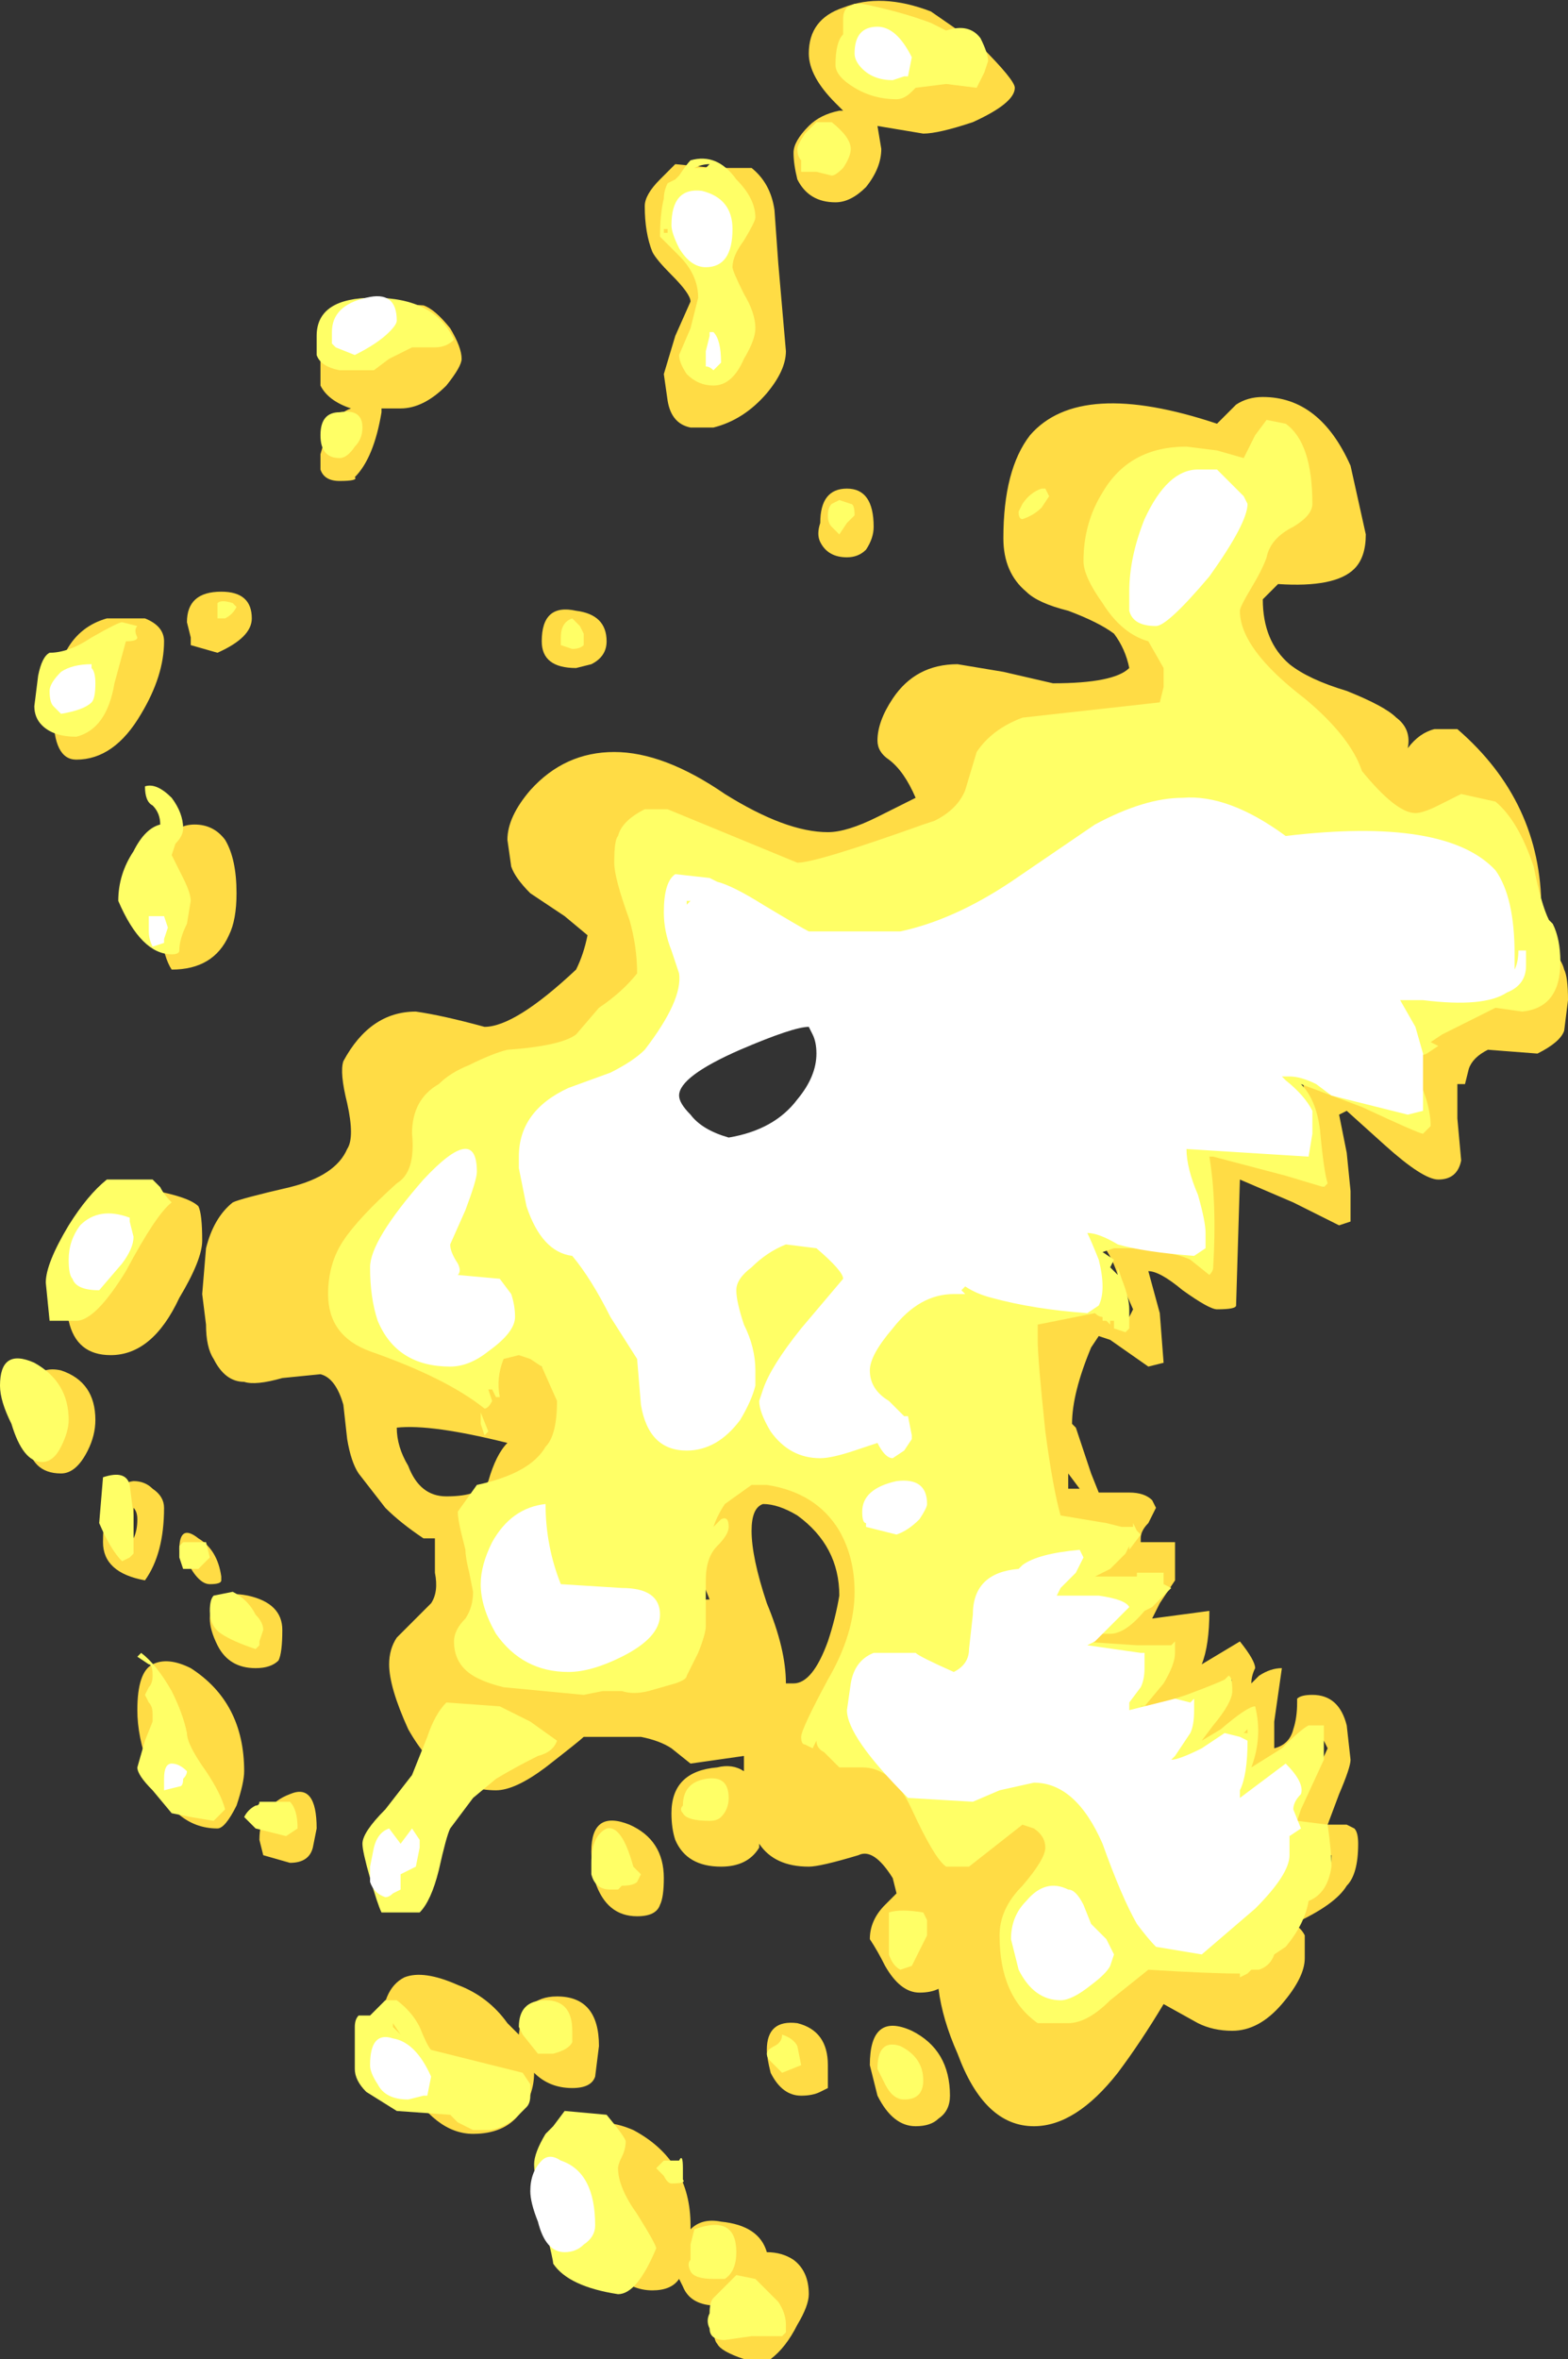 <?xml version="1.0" encoding="UTF-8" standalone="no"?>
<svg xmlns:ffdec="https://www.free-decompiler.com/flash" xmlns:xlink="http://www.w3.org/1999/xlink" ffdec:objectType="shape" height="30.9px" width="20.55px" xmlns="http://www.w3.org/2000/svg">
  <rect width="100%" height="100%" fill="#333333" stroke="none"/>
  <g transform="matrix(1.0, 0.0, 0.0, 1.0, 3.7, 40.25)">
    <path d="M9.6 -39.1 Q9.6 -38.9 9.05 -38.65 8.6 -38.5 8.4 -38.5 L7.8 -38.6 7.85 -38.3 Q7.85 -38.05 7.65 -37.8 7.45 -37.6 7.25 -37.6 6.9 -37.6 6.75 -37.9 6.7 -38.1 6.7 -38.25 6.7 -38.4 6.9 -38.6 7.05 -38.75 7.3 -38.8 L7.35 -38.8 7.25 -38.9 Q6.9 -39.25 6.9 -39.55 6.9 -40.0 7.35 -40.15 7.85 -40.35 8.5 -40.1 L9.15 -39.65 Q9.6 -39.2 9.6 -39.1 M7.6 -39.55 L8.0 -39.3 8.3 -39.2 8.3 -39.5 7.8 -39.55 7.6 -39.55 M6.45 -37.5 L6.5 -36.8 6.6 -35.65 Q6.6 -35.4 6.35 -35.1 6.05 -34.75 5.65 -34.65 L5.35 -34.65 Q5.1 -34.7 5.05 -35.0 L5.0 -35.35 5.15 -35.85 5.35 -36.3 Q5.35 -36.4 5.1 -36.65 4.9 -36.85 4.85 -36.95 4.75 -37.2 4.75 -37.55 4.75 -37.7 4.95 -37.9 L5.15 -38.1 5.65 -38.05 6.15 -38.05 Q6.4 -37.85 6.45 -37.5 M1.85 -36.25 Q2.0 -36.2 2.2 -35.95 2.35 -35.7 2.35 -35.55 2.35 -35.45 2.15 -35.2 1.85 -34.9 1.55 -34.9 L1.3 -34.9 1.3 -34.85 Q1.2 -34.25 0.95 -34.0 1.0 -33.95 0.75 -33.95 0.55 -33.95 0.5 -34.1 L0.5 -34.3 0.6 -34.65 Q0.75 -34.85 0.9 -34.9 0.6 -35.0 0.5 -35.2 0.5 -35.25 0.5 -35.55 0.5 -36.35 1.85 -36.25 M3.85 -32.25 Q4.25 -32.2 4.25 -31.85 4.25 -31.65 4.05 -31.55 L3.85 -31.5 Q3.4 -31.5 3.4 -31.85 3.4 -32.35 3.85 -32.25 M4.35 -30.4 Q5.0 -30.4 5.8 -29.85 6.6 -29.35 7.15 -29.35 7.4 -29.35 7.8 -29.55 L8.3 -29.8 Q8.15 -30.15 7.95 -30.3 7.8 -30.4 7.8 -30.55 7.8 -30.8 8.0 -31.1 8.3 -31.55 8.85 -31.55 L9.45 -31.45 10.1 -31.3 Q10.9 -31.3 11.1 -31.5 11.05 -31.75 10.9 -31.95 10.7 -32.1 10.3 -32.25 9.9 -32.35 9.75 -32.5 9.45 -32.75 9.45 -33.2 9.45 -34.1 9.8 -34.55 10.45 -35.3 12.25 -34.7 L12.5 -34.95 Q12.65 -35.05 12.85 -35.05 13.6 -35.05 14.0 -34.15 L14.2 -33.25 Q14.2 -32.95 14.05 -32.8 13.8 -32.55 13.05 -32.6 L12.85 -32.4 Q12.85 -31.85 13.2 -31.55 13.45 -31.35 13.95 -31.2 14.45 -31.0 14.6 -30.85 14.8 -30.7 14.75 -30.45 14.9 -30.65 15.1 -30.7 L15.4 -30.7 Q16.5 -29.75 16.5 -28.35 L16.5 -27.9 Q16.75 -27.75 16.8 -27.55 16.85 -27.45 16.85 -27.15 L16.8 -26.75 Q16.75 -26.6 16.45 -26.45 L15.8 -26.5 Q15.6 -26.4 15.55 -26.25 L15.5 -26.05 15.4 -26.05 15.4 -25.6 15.45 -25.05 Q15.4 -24.8 15.15 -24.8 14.95 -24.8 14.45 -25.25 L13.95 -25.7 13.85 -25.65 13.95 -25.15 14.0 -24.65 14.0 -24.25 13.85 -24.2 Q13.65 -24.3 13.25 -24.5 L12.55 -24.8 12.5 -23.15 Q12.5 -23.1 12.25 -23.1 12.15 -23.1 11.8 -23.35 11.5 -23.6 11.35 -23.6 L11.5 -23.05 11.55 -22.4 11.35 -22.35 10.85 -22.7 10.7 -22.75 10.6 -22.6 Q10.35 -22.0 10.35 -21.6 L10.4 -21.55 10.6 -20.95 10.7 -20.7 11.1 -20.7 Q11.3 -20.7 11.4 -20.6 L11.45 -20.5 11.35 -20.3 Q11.25 -20.2 11.25 -20.1 L11.25 -20.05 11.7 -20.05 11.7 -19.55 11.5 -19.25 11.4 -19.05 12.15 -19.15 Q12.15 -18.7 12.05 -18.45 L12.55 -18.75 Q12.75 -18.5 12.75 -18.4 12.7 -18.3 12.7 -18.2 L12.8 -18.3 Q12.95 -18.4 13.1 -18.4 L13.0 -17.7 13.0 -17.35 Q13.2 -17.4 13.25 -17.6 13.3 -17.75 13.3 -17.95 L13.3 -18.0 Q13.35 -18.05 13.5 -18.05 13.85 -18.05 13.95 -17.65 L14.0 -17.2 Q14.0 -17.1 13.85 -16.75 L13.7 -16.35 13.95 -16.35 14.05 -16.3 Q14.1 -16.25 14.1 -16.1 14.1 -15.7 13.95 -15.55 13.8 -15.3 13.25 -15.05 13.35 -15.0 13.4 -14.9 L13.4 -14.6 Q13.4 -14.35 13.1 -14.0 12.8 -13.65 12.45 -13.65 12.2 -13.65 12.0 -13.75 L11.55 -14.0 Q11.25 -13.5 10.95 -13.1 10.4 -12.4 9.85 -12.4 9.2 -12.4 8.85 -13.35 8.65 -13.8 8.6 -14.2 8.5 -14.15 8.35 -14.15 8.1 -14.15 7.9 -14.5 7.8 -14.7 7.7 -14.85 7.7 -15.1 7.9 -15.3 L8.05 -15.45 8.0 -15.65 Q7.75 -16.05 7.55 -15.95 7.05 -15.8 6.9 -15.8 6.45 -15.8 6.25 -16.1 L6.25 -16.05 Q6.1 -15.8 5.75 -15.8 5.3 -15.8 5.15 -16.15 5.1 -16.3 5.1 -16.5 5.1 -17.05 5.7 -17.1 5.9 -17.15 6.05 -17.05 L6.05 -17.25 5.35 -17.15 5.1 -17.35 Q4.95 -17.45 4.7 -17.5 L3.95 -17.5 Q3.9 -17.45 3.45 -17.1 3.05 -16.8 2.8 -16.8 2.1 -16.8 1.65 -17.6 1.4 -18.15 1.4 -18.45 1.4 -18.65 1.5 -18.8 L1.95 -19.25 Q2.05 -19.4 2.0 -19.65 L2.0 -20.1 1.85 -20.1 Q1.55 -20.3 1.35 -20.5 L1.0 -20.95 Q0.9 -21.1 0.85 -21.4 L0.8 -21.85 Q0.7 -22.2 0.5 -22.25 L0.0 -22.2 Q-0.35 -22.1 -0.5 -22.15 -0.75 -22.15 -0.9 -22.45 -1.0 -22.6 -1.0 -22.9 L-1.05 -23.3 -1.0 -23.9 Q-0.9 -24.3 -0.65 -24.5 -0.55 -24.55 0.1 -24.7 0.7 -24.85 0.85 -25.2 0.95 -25.35 0.85 -25.8 0.75 -26.2 0.8 -26.35 1.15 -27.0 1.75 -27.0 2.1 -26.95 2.65 -26.8 3.05 -26.8 3.85 -27.55 3.95 -27.75 4.0 -28.0 L3.7 -28.25 3.25 -28.55 Q3.05 -28.75 3.0 -28.9 L2.95 -29.25 Q2.95 -29.55 3.25 -29.9 3.7 -30.4 4.35 -30.4 M4.4 -29.1 L4.9 -26.9 2.3 -26.0 Q2.3 -24.7 1.55 -23.95 L1.05 -23.45 1.4 -22.65 1.55 -22.5 1.85 -22.6 2.45 -22.7 Q3.3 -22.7 3.6 -22.05 L3.75 -21.4 2.75 -20.2 2.8 -20.1 2.75 -19.1 2.7 -18.9 3.2 -18.25 3.55 -18.55 3.75 -18.35 5.1 -18.4 Q5.1 -19.3 5.6 -19.3 5.35 -19.9 5.35 -20.2 L5.8 -21.1 Q6.2 -21.4 6.7 -21.3 7.25 -21.25 7.65 -20.8 8.05 -20.25 8.05 -19.35 8.05 -18.2 7.35 -17.7 7.8 -17.45 8.2 -17.1 8.75 -16.55 8.75 -16.05 L9.75 -16.45 10.2 -16.05 9.85 -15.5 9.8 -15.35 10.35 -14.1 Q10.4 -13.9 10.5 -13.8 L10.65 -14.0 Q11.05 -14.8 11.65 -14.8 11.95 -14.8 12.2 -14.65 L13.25 -15.35 Q13.75 -15.7 13.75 -15.9 L13.75 -15.95 13.35 -16.0 13.2 -16.0 13.15 -16.15 Q13.15 -16.2 13.4 -16.7 L13.7 -17.35 13.65 -17.45 Q13.4 -17.4 13.2 -17.05 L12.6 -16.55 12.5 -16.75 12.6 -17.15 Q12.7 -17.4 12.7 -17.55 L12.7 -17.6 12.45 -17.35 11.95 -17.15 11.95 -17.3 12.1 -17.7 Q12.3 -18.05 12.45 -18.25 L11.9 -17.85 11.25 -17.8 Q11.25 -17.95 11.4 -18.1 L11.65 -18.5 Q11.5 -18.5 11.3 -18.4 L10.65 -18.55 10.6 -18.7 Q10.6 -18.8 10.7 -18.9 L11.0 -19.15 Q11.15 -19.4 11.15 -19.55 10.75 -19.35 10.6 -19.35 L10.45 -19.35 10.95 -20.25 10.3 -20.25 Q10.1 -20.45 10.0 -20.75 L9.85 -22.75 9.75 -23.0 Q9.75 -23.25 9.75 -23.2 L10.55 -23.25 10.85 -23.3 10.9 -23.15 11.1 -23.0 11.15 -23.1 10.95 -23.55 Q10.85 -23.85 10.7 -24.0 L10.7 -24.2 11.65 -23.95 12.15 -23.6 Q12.25 -24.5 12.1 -25.25 L12.25 -25.3 Q12.35 -25.3 12.95 -25.05 L13.65 -24.7 Q13.5 -25.25 13.35 -26.25 L14.3 -26.05 14.95 -25.55 Q14.7 -26.6 15.25 -27.0 L16.25 -27.15 16.35 -27.7 15.95 -28.75 15.4 -29.75 Q14.9 -29.3 14.7 -29.3 L14.35 -29.45 12.1 -32.35 Q12.1 -32.8 12.3 -33.0 12.55 -33.25 13.35 -33.5 L12.6 -34.0 Q12.25 -33.85 11.7 -34.0 L11.45 -34.05 11.55 -33.85 11.6 -32.2 Q11.85 -31.7 11.85 -31.25 L11.05 -30.7 7.1 -28.55 4.4 -29.1 M7.65 -33.05 Q7.55 -32.95 7.4 -32.95 7.15 -32.95 7.05 -33.15 7.0 -33.25 7.05 -33.4 7.05 -33.85 7.4 -33.85 7.75 -33.85 7.75 -33.35 7.75 -33.2 7.65 -33.05 M1.5 -21.55 Q1.5 -21.3 1.65 -21.05 1.8 -20.65 2.15 -20.65 2.6 -20.65 2.7 -20.85 2.8 -21.2 2.95 -21.35 1.95 -21.6 1.5 -21.55 M0.4 -16.05 Q0.35 -15.85 0.1 -15.85 L-0.25 -15.95 -0.3 -16.15 Q-0.3 -16.6 0.1 -16.75 0.45 -16.9 0.45 -16.3 L0.4 -16.05 M2.3 -14.25 Q2.7 -14.1 2.95 -13.75 L3.1 -13.6 Q3.15 -14.1 3.6 -14.1 4.15 -14.1 4.15 -13.45 L4.1 -13.05 Q4.05 -12.9 3.8 -12.9 3.5 -12.9 3.3 -13.1 3.3 -12.8 3.1 -12.55 2.9 -12.3 2.5 -12.3 2.0 -12.3 1.6 -13.0 1.4 -13.35 1.3 -13.65 1.3 -14.2 1.6 -14.35 1.85 -14.45 2.3 -14.25 M4.95 -15.3 Q4.9 -15.15 4.65 -15.15 4.25 -15.15 4.1 -15.6 4.05 -15.85 4.05 -16.0 4.05 -16.55 4.55 -16.35 5.0 -16.15 5.0 -15.65 5.0 -15.4 4.95 -15.3 M10.45 -20.75 L10.3 -20.95 10.3 -20.75 10.45 -20.75 M6.15 -20.2 Q6.15 -19.85 6.35 -19.25 6.6 -18.65 6.6 -18.2 L6.7 -18.2 Q6.95 -18.2 7.15 -18.75 7.25 -19.05 7.3 -19.35 7.3 -20.0 6.75 -20.4 6.5 -20.55 6.3 -20.55 6.15 -20.5 6.15 -20.2 M8.25 -13.65 Q8.75 -13.4 8.75 -12.8 8.75 -12.6 8.6 -12.5 8.5 -12.4 8.3 -12.4 8.0 -12.4 7.8 -12.8 7.75 -13.0 7.7 -13.2 7.7 -13.9 8.25 -13.65 M7.15 -12.9 L7.05 -12.85 Q6.95 -12.8 6.8 -12.8 6.55 -12.8 6.4 -13.1 6.35 -13.3 6.35 -13.4 6.35 -13.8 6.75 -13.75 7.15 -13.65 7.15 -13.2 L7.15 -12.9 M6.7 -10.65 Q6.9 -10.5 6.9 -10.2 6.9 -10.05 6.75 -9.8 6.6 -9.5 6.4 -9.35 L6.05 -9.35 Q5.75 -9.45 5.7 -9.55 5.65 -9.6 5.65 -9.8 L5.7 -10.05 Q5.35 -10.05 5.25 -10.3 L5.2 -10.4 Q5.1 -10.25 4.85 -10.25 4.3 -10.25 4.0 -11.1 3.85 -11.55 3.8 -11.9 L4.05 -12.4 Q4.25 -12.5 4.6 -12.35 5.35 -11.95 5.35 -11.1 L5.35 -11.05 Q5.5 -11.2 5.75 -11.15 6.25 -11.1 6.35 -10.75 6.55 -10.75 6.7 -10.65 M-0.8 -32.5 Q-0.4 -32.5 -0.4 -32.15 -0.4 -31.9 -0.85 -31.7 L-1.2 -31.8 -1.2 -31.9 -1.25 -32.1 Q-1.25 -32.5 -0.8 -32.5 M-1.55 -31.85 Q-1.55 -31.4 -1.85 -30.9 -2.2 -30.3 -2.7 -30.3 -3.0 -30.3 -3.0 -30.9 -3.0 -31.95 -2.3 -32.15 L-1.8 -32.15 Q-1.55 -32.05 -1.55 -31.85 M-0.6 -28.55 Q-0.6 -28.2 -0.7 -28.0 -0.9 -27.55 -1.45 -27.55 -1.55 -27.7 -1.6 -28.05 -1.65 -28.3 -1.65 -28.5 -1.65 -29.45 -1.15 -29.45 -0.9 -29.45 -0.75 -29.25 -0.6 -29.0 -0.6 -28.55 M-3.35 -21.75 Q-3.35 -22.4 -2.9 -22.3 -2.45 -22.15 -2.45 -21.65 -2.45 -21.45 -2.55 -21.25 -2.7 -20.95 -2.9 -20.95 -3.3 -20.95 -3.35 -21.4 L-3.35 -21.75 M-1.05 -24.0 Q-1.05 -23.75 -1.35 -23.25 -1.7 -22.5 -2.25 -22.5 -2.7 -22.5 -2.8 -22.95 -2.85 -23.1 -2.85 -23.45 -2.85 -23.9 -2.65 -24.25 L-1.95 -24.7 Q-1.25 -24.6 -1.1 -24.45 -1.05 -24.35 -1.05 -24.0 M-0.8 -19.55 Q-0.8 -19.5 -0.95 -19.5 -1.1 -19.5 -1.25 -19.8 L-1.35 -19.95 Q-1.35 -20.3 -1.1 -20.1 -0.85 -19.95 -0.8 -19.6 L-0.8 -19.55 M-1.95 -20.1 Q-1.9 -20.2 -1.9 -20.35 -1.9 -20.45 -1.95 -20.5 L-1.95 -20.1 M-1.95 -20.85 Q-1.8 -20.85 -1.7 -20.75 -1.55 -20.65 -1.55 -20.5 -1.55 -19.9 -1.8 -19.55 -2.35 -19.65 -2.35 -20.05 -2.35 -20.8 -1.95 -20.85 M-1.7 -18.45 Q-1.5 -18.55 -1.2 -18.4 -0.5 -17.95 -0.5 -17.05 -0.5 -16.9 -0.6 -16.6 -0.75 -16.3 -0.85 -16.3 -1.45 -16.3 -1.75 -17.1 -1.9 -17.5 -1.9 -17.85 -1.9 -18.35 -1.7 -18.45 M-0.45 -19.35 Q0.0 -19.25 0.0 -18.9 0.0 -18.6 -0.05 -18.5 -0.15 -18.4 -0.35 -18.4 -0.7 -18.4 -0.85 -18.7 -0.95 -18.9 -0.95 -19.05 -0.95 -19.45 -0.45 -19.35" fill="#ffdc45" fill-rule="evenodd" stroke="none"/>
    <path d="M9.25 -39.45 L9.2 -39.3 9.1 -39.1 8.7 -39.15 8.3 -39.1 8.25 -39.05 Q8.15 -38.95 8.05 -38.95 7.75 -38.95 7.5 -39.1 7.25 -39.25 7.25 -39.4 7.25 -39.7 7.35 -39.8 7.35 -39.85 7.35 -40.0 7.35 -40.1 7.4 -40.15 L7.5 -40.2 7.6 -40.2 Q8.1 -40.1 8.5 -39.95 L8.7 -39.85 Q9.0 -39.95 9.15 -39.75 9.25 -39.55 9.25 -39.45 M7.35 -38.05 Q7.25 -37.95 7.2 -37.95 L7.0 -38.0 6.8 -38.0 6.8 -38.15 Q6.75 -38.2 6.75 -38.3 6.75 -38.35 6.85 -38.5 L7.0 -38.65 7.2 -38.65 Q7.45 -38.45 7.45 -38.3 7.45 -38.2 7.35 -38.05 M6.2 -37.4 Q6.2 -37.35 6.05 -37.1 5.9 -36.9 5.9 -36.75 5.9 -36.7 6.05 -36.4 6.2 -36.15 6.2 -35.95 6.2 -35.8 6.05 -35.55 5.9 -35.2 5.65 -35.2 5.45 -35.2 5.3 -35.35 5.2 -35.5 5.2 -35.6 L5.35 -35.95 5.45 -36.35 Q5.45 -36.65 5.2 -36.9 L4.95 -37.15 Q4.95 -37.45 5.0 -37.65 5.0 -37.75 5.05 -37.85 L5.15 -37.9 5.2 -37.95 Q5.3 -38.1 5.35 -38.15 5.7 -38.25 5.95 -37.9 6.2 -37.65 6.2 -37.4 M0.75 -35.4 Q0.5 -35.45 0.45 -35.6 0.45 -35.65 0.45 -35.85 0.45 -36.35 1.2 -36.35 2.0 -36.35 2.25 -35.8 2.15 -35.7 2.0 -35.7 L1.7 -35.7 1.4 -35.55 1.2 -35.4 0.75 -35.4 M5.4 -38.05 L5.55 -38.05 5.6 -38.1 Q5.5 -38.1 5.4 -38.05 M5.0 -37.2 L5.05 -37.2 5.05 -37.25 5.0 -37.25 5.0 -37.2 M3.8 -32.15 L3.9 -32.05 3.95 -31.95 3.95 -31.8 Q3.9 -31.75 3.8 -31.75 L3.65 -31.8 3.65 -31.9 Q3.65 -32.1 3.8 -32.15 M0.95 -34.4 Q0.85 -34.25 0.75 -34.25 0.5 -34.25 0.5 -34.55 0.5 -34.85 0.75 -34.85 1.05 -34.9 1.05 -34.65 1.05 -34.5 0.95 -34.4 M4.4 -29.3 Q4.45 -29.5 4.75 -29.65 L5.05 -29.65 6.75 -28.95 Q7.0 -28.95 8.4 -29.45 L8.55 -29.5 Q8.85 -29.65 8.95 -29.9 L9.1 -30.4 Q9.3 -30.7 9.7 -30.85 L11.5 -31.05 11.55 -31.25 11.55 -31.5 11.35 -31.85 Q11.0 -31.95 10.75 -32.35 10.5 -32.7 10.5 -32.9 10.5 -33.4 10.75 -33.8 11.1 -34.4 11.85 -34.4 L12.25 -34.35 12.6 -34.25 12.75 -34.55 12.9 -34.75 13.15 -34.7 Q13.5 -34.45 13.5 -33.65 13.5 -33.5 13.25 -33.35 12.95 -33.2 12.9 -32.95 12.85 -32.8 12.7 -32.55 12.55 -32.3 12.55 -32.25 12.55 -31.75 13.4 -31.1 14.0 -30.6 14.15 -30.15 14.6 -29.6 14.85 -29.6 14.95 -29.6 15.15 -29.7 L15.45 -29.85 15.9 -29.75 Q16.2 -29.5 16.4 -28.9 16.5 -28.4 16.6 -28.2 L16.65 -28.15 Q16.75 -27.95 16.75 -27.65 16.75 -27.05 16.25 -27.0 L15.9 -27.05 15.7 -26.95 Q15.4 -26.8 15.2 -26.7 L15.05 -26.6 15.15 -26.55 15.0 -26.45 14.75 -26.35 14.85 -26.2 Q15.05 -25.8 15.05 -25.5 L14.95 -25.4 Q14.9 -25.4 14.15 -25.75 L13.35 -26.05 Q13.55 -25.85 13.6 -25.45 13.65 -24.9 13.7 -24.75 L13.65 -24.7 13.15 -24.85 12.2 -25.1 12.15 -25.1 Q12.25 -24.5 12.2 -23.65 12.2 -23.6 12.15 -23.55 L11.9 -23.75 Q11.7 -23.85 11.15 -23.9 L10.9 -23.9 10.75 -23.85 10.9 -23.75 10.85 -23.65 10.95 -23.55 10.95 -23.65 11.0 -23.5 Q11.1 -23.25 11.1 -23.1 L11.1 -22.85 11.05 -22.8 10.9 -22.85 10.9 -22.95 10.85 -22.95 10.85 -22.9 10.8 -22.95 10.75 -22.95 10.75 -23.0 Q10.7 -23.0 10.65 -23.05 L9.9 -22.9 9.9 -22.7 Q9.9 -22.45 10.0 -21.5 10.1 -20.75 10.2 -20.4 L10.8 -20.3 11.0 -20.25 11.15 -20.25 11.15 -20.3 11.2 -20.2 11.25 -20.15 11.1 -19.95 11.1 -20.0 11.05 -19.9 10.85 -19.7 10.65 -19.6 11.2 -19.6 11.2 -19.65 11.55 -19.65 11.55 -19.5 11.65 -19.45 Q11.55 -19.35 11.4 -19.2 L11.3 -19.15 Q11.05 -18.85 10.85 -18.85 L10.75 -18.85 10.45 -18.75 11.2 -18.7 11.65 -18.7 11.7 -18.75 11.7 -18.6 Q11.7 -18.45 11.55 -18.2 L11.3 -17.9 11.25 -17.9 Q11.4 -17.9 11.85 -18.05 12.25 -18.2 12.35 -18.25 L12.4 -18.3 Q12.45 -18.3 12.45 -18.1 12.45 -17.95 12.2 -17.65 L12.05 -17.45 12.3 -17.6 Q12.65 -17.9 12.75 -17.9 12.85 -17.5 12.7 -17.1 L13.1 -17.35 Q13.35 -17.6 13.45 -17.65 L13.65 -17.65 13.65 -17.2 13.35 -16.55 13.3 -16.4 13.7 -16.35 Q13.75 -16.0 13.75 -15.8 13.7 -15.45 13.45 -15.35 13.4 -15.05 13.15 -14.75 L13.0 -14.65 Q12.95 -14.5 12.8 -14.45 L12.7 -14.45 12.65 -14.4 12.55 -14.35 12.55 -14.4 Q12.15 -14.4 11.35 -14.45 L10.85 -14.05 Q10.55 -13.75 10.3 -13.75 L9.9 -13.75 Q9.4 -14.1 9.4 -14.9 9.4 -15.25 9.7 -15.55 10.0 -15.9 10.0 -16.05 10.0 -16.2 9.85 -16.3 L9.7 -16.35 9.0 -15.8 8.7 -15.8 Q8.55 -15.9 8.25 -16.55 8.0 -17.1 7.6 -17.1 L7.3 -17.1 7.1 -17.3 Q7.0 -17.35 7.0 -17.45 L6.95 -17.35 6.85 -17.4 Q6.8 -17.4 6.8 -17.5 6.8 -17.6 7.15 -18.25 7.5 -18.85 7.5 -19.4 7.5 -19.85 7.3 -20.2 7.0 -20.7 6.35 -20.8 L6.15 -20.8 5.8 -20.55 Q5.7 -20.4 5.65 -20.25 L5.75 -20.35 Q5.85 -20.4 5.85 -20.25 5.85 -20.15 5.7 -20.0 5.55 -19.85 5.55 -19.55 L5.55 -18.95 Q5.55 -18.85 5.45 -18.6 L5.3 -18.3 Q5.3 -18.25 5.15 -18.2 L4.8 -18.1 Q4.6 -18.05 4.45 -18.1 L4.2 -18.1 3.95 -18.05 2.9 -18.15 Q2.7 -18.2 2.6 -18.25 2.25 -18.4 2.25 -18.75 2.25 -18.9 2.4 -19.05 2.5 -19.2 2.5 -19.4 L2.45 -19.65 Q2.4 -19.85 2.4 -19.95 L2.35 -20.15 Q2.3 -20.35 2.3 -20.45 L2.55 -20.8 Q3.25 -20.95 3.45 -21.3 3.6 -21.45 3.6 -21.9 L3.4 -22.35 3.25 -22.45 3.1 -22.5 2.9 -22.45 Q2.8 -22.2 2.85 -21.95 L2.8 -21.95 2.75 -22.05 2.7 -22.05 2.75 -21.9 Q2.7 -21.8 2.65 -21.8 2.15 -22.2 1.15 -22.55 0.6 -22.75 0.6 -23.3 0.6 -23.7 0.8 -24.0 1.0 -24.3 1.5 -24.75 1.75 -24.9 1.7 -25.4 1.7 -25.85 2.05 -26.05 2.2 -26.2 2.45 -26.3 2.75 -26.45 2.95 -26.5 3.65 -26.55 3.85 -26.7 L4.15 -27.05 Q4.45 -27.25 4.65 -27.5 4.65 -27.85 4.55 -28.2 4.35 -28.75 4.35 -28.95 4.35 -29.25 4.4 -29.3 M9.95 -33.85 L10.0 -33.85 10.05 -33.75 9.95 -33.6 Q9.85 -33.5 9.7 -33.45 9.65 -33.45 9.65 -33.55 L9.7 -33.65 Q9.8 -33.8 9.95 -33.85 M7.3 -33.7 L7.45 -33.65 Q7.5 -33.65 7.5 -33.5 L7.4 -33.4 7.3 -33.25 7.2 -33.35 Q7.15 -33.4 7.15 -33.5 7.15 -33.6 7.2 -33.65 L7.3 -33.7 M12.65 -17.6 L12.6 -17.55 12.65 -17.55 12.65 -17.6 M6.95 -26.9 L5.5 -26.3 4.85 -25.75 5.85 -25.05 Q6.7 -25.45 6.95 -26.0 7.15 -26.45 6.95 -26.9 M2.65 -21.45 L2.6 -21.6 2.6 -21.75 2.7 -21.5 2.65 -21.45 M2.85 -17.9 L3.25 -17.7 3.6 -17.45 Q3.55 -17.3 3.35 -17.25 3.05 -17.1 2.8 -16.95 L2.5 -16.7 2.2 -16.3 Q2.15 -16.2 2.05 -15.75 1.95 -15.35 1.8 -15.2 L1.3 -15.2 Q1.25 -15.3 1.15 -15.65 1.05 -16.0 1.05 -16.1 1.05 -16.25 1.35 -16.55 L1.7 -17.0 1.9 -17.5 Q2.0 -17.8 2.15 -17.95 L2.85 -17.9 M0.05 -16.2 L-0.35 -16.3 -0.5 -16.45 Q-0.45 -16.55 -0.35 -16.6 -0.3 -16.6 -0.3 -16.65 L0.1 -16.65 Q0.2 -16.55 0.2 -16.3 L0.05 -16.2 M5.6 -16.4 Q5.3 -16.4 5.25 -16.5 5.2 -16.55 5.25 -16.6 5.25 -16.9 5.55 -16.95 5.85 -17.0 5.85 -16.7 5.85 -16.55 5.75 -16.45 5.7 -16.4 5.6 -16.4 M4.05 -15.7 L4.05 -15.85 Q4.05 -16.2 4.25 -16.3 4.45 -16.35 4.6 -15.8 L4.7 -15.7 4.65 -15.6 Q4.6 -15.55 4.45 -15.55 L4.4 -15.5 Q4.45 -15.5 4.3 -15.5 4.1 -15.5 4.05 -15.7 M8.45 -15.1 L8.45 -14.9 8.25 -14.5 8.1 -14.45 Q8.0 -14.5 7.95 -14.65 L7.95 -14.85 Q7.95 -15.05 7.95 -15.2 8.1 -15.25 8.4 -15.2 L8.45 -15.1 M8.15 -12.75 Q8.0 -12.75 7.9 -12.95 L7.8 -13.15 Q7.8 -13.55 8.1 -13.45 8.4 -13.3 8.4 -13.0 8.4 -12.75 8.15 -12.75 M6.4 -13.25 Q6.35 -13.3 6.35 -13.35 6.35 -13.4 6.45 -13.45 6.55 -13.5 6.55 -13.6 6.7 -13.55 6.75 -13.45 L6.8 -13.2 6.55 -13.1 6.4 -13.25 M5.95 -10.45 L6.2 -10.4 6.5 -10.1 Q6.6 -9.95 6.6 -9.8 L6.6 -9.7 6.55 -9.65 6.15 -9.65 5.8 -9.6 Q5.6 -9.6 5.6 -9.75 5.55 -9.85 5.6 -9.95 5.6 -10.1 5.65 -10.15 L5.95 -10.45 M3.8 -13.5 Q3.75 -13.4 3.55 -13.35 L3.35 -13.35 3.15 -13.6 3.1 -13.7 Q3.1 -14.05 3.45 -14.05 3.8 -14.05 3.8 -13.65 L3.8 -13.5 M3.25 -12.95 L3.25 -12.8 Q3.25 -12.7 3.2 -12.65 L3.05 -12.5 Q2.85 -12.35 2.7 -12.35 L2.5 -12.35 2.3 -12.45 2.2 -12.55 1.5 -12.6 1.1 -12.85 Q0.95 -13.0 0.95 -13.15 L0.95 -13.7 Q0.95 -13.8 1.0 -13.85 L1.15 -13.85 1.35 -14.05 1.5 -14.05 Q1.7 -13.9 1.8 -13.7 1.9 -13.45 1.95 -13.4 L3.15 -13.1 3.25 -12.95 M4.25 -12.55 Q4.5 -12.25 4.5 -12.2 4.5 -12.1 4.45 -12.0 4.4 -11.9 4.4 -11.85 4.4 -11.6 4.65 -11.25 4.9 -10.85 4.9 -10.8 4.65 -10.2 4.4 -10.2 3.75 -10.3 3.55 -10.6 3.55 -10.65 3.45 -11.05 L3.35 -11.5 Q3.3 -11.8 3.3 -11.9 3.3 -12.05 3.45 -12.3 L3.55 -12.4 3.7 -12.6 4.25 -12.55 M5.25 -11.85 L5.25 -11.7 Q5.3 -11.65 5.1 -11.65 5.05 -11.65 5.0 -11.75 L4.9 -11.85 5.0 -11.95 5.2 -11.95 Q5.25 -12.05 5.25 -11.85 M5.35 -10.85 L5.4 -11.05 Q5.95 -11.25 5.95 -10.75 5.95 -10.5 5.8 -10.4 L5.65 -10.4 Q5.4 -10.4 5.35 -10.5 5.3 -10.6 5.35 -10.65 L5.35 -10.85 M1.55 -13.6 L1.45 -13.75 1.45 -13.7 1.55 -13.6 M-2.05 -31.85 L-2.2 -31.3 Q-2.3 -30.7 -2.7 -30.6 -3.0 -30.6 -3.15 -30.75 -3.25 -30.85 -3.25 -31.0 L-3.2 -31.4 Q-3.15 -31.65 -3.05 -31.7 -2.8 -31.7 -2.5 -31.9 -2.15 -32.1 -2.1 -32.1 L-1.9 -32.05 Q-1.95 -32.0 -1.9 -31.9 -1.9 -31.85 -2.05 -31.85 M-0.6 -32.3 Q-0.65 -32.2 -0.75 -32.15 L-0.85 -32.15 -0.85 -32.35 Q-0.8 -32.4 -0.65 -32.35 L-0.6 -32.3 M-1.45 -29.8 Q-1.3 -29.6 -1.3 -29.4 -1.3 -29.3 -1.4 -29.2 L-1.45 -29.05 -1.3 -28.75 Q-1.2 -28.55 -1.2 -28.45 L-1.25 -28.15 Q-1.35 -27.95 -1.35 -27.8 -1.35 -27.75 -1.45 -27.75 -1.85 -27.75 -2.15 -28.45 -2.15 -28.8 -1.95 -29.1 -1.8 -29.4 -1.6 -29.45 -1.6 -29.6 -1.7 -29.7 -1.8 -29.75 -1.8 -29.95 -1.65 -30.0 -1.45 -29.8 M-1.7 -24.8 L-1.6 -24.7 Q-1.55 -24.6 -1.45 -24.5 -1.65 -24.35 -2.05 -23.6 -2.45 -22.95 -2.7 -22.95 L-3.05 -22.95 -3.1 -23.45 Q-3.1 -23.7 -2.8 -24.2 -2.55 -24.6 -2.3 -24.8 L-1.7 -24.8 M-3.25 -22.4 Q-2.8 -22.15 -2.8 -21.65 -2.8 -21.5 -2.9 -21.3 -3.0 -21.1 -3.15 -21.1 -3.4 -21.1 -3.55 -21.6 -3.7 -21.9 -3.7 -22.1 -3.7 -22.6 -3.25 -22.4 M-1.3 -20.05 L-1.0 -20.05 -0.95 -19.85 -1.1 -19.7 -1.3 -19.7 -1.35 -19.85 -1.35 -20.0 -1.3 -20.05 M-1.95 -19.9 L-2.0 -19.85 -2.1 -19.8 Q-2.25 -19.95 -2.4 -20.3 L-2.35 -20.9 Q-2.05 -21.0 -2.0 -20.8 L-1.95 -20.4 -1.95 -19.9 M-1.45 -18.1 Q-1.3 -17.8 -1.25 -17.55 -1.25 -17.4 -1.0 -17.05 -0.8 -16.75 -0.75 -16.55 -0.8 -16.5 -0.9 -16.4 L-1.2 -16.45 -1.45 -16.5 -1.7 -16.8 Q-1.9 -17.0 -1.9 -17.1 L-1.8 -17.45 -1.7 -17.7 -1.7 -17.8 Q-1.7 -17.9 -1.75 -17.95 L-1.8 -18.05 -1.75 -18.15 Q-1.7 -18.2 -1.7 -18.3 -1.7 -18.45 -1.75 -18.45 L-1.9 -18.55 -1.85 -18.6 Q-1.65 -18.45 -1.45 -18.1 M-0.3 -18.75 L-0.3 -18.7 -0.35 -18.65 Q-0.65 -18.75 -0.8 -18.85 -0.95 -18.95 -0.95 -19.15 -0.95 -19.3 -0.9 -19.35 L-0.65 -19.4 Q-0.45 -19.3 -0.35 -19.1 -0.25 -19.0 -0.25 -18.9 L-0.3 -18.75" fill="#ffff66" fill-rule="evenodd" stroke="none"/>
    <path d="M8.2 -39.25 L8.15 -39.25 8.0 -39.2 Q7.75 -39.2 7.6 -39.35 7.5 -39.45 7.5 -39.55 7.5 -39.9 7.8 -39.9 8.05 -39.9 8.25 -39.5 L8.2 -39.25 M1.1 -36.35 Q1.5 -36.45 1.5 -36.05 1.5 -36.0 1.4 -35.9 1.25 -35.75 0.95 -35.6 L0.7 -35.7 0.65 -35.75 0.65 -35.9 Q0.65 -36.25 1.1 -36.35 M5.5 -37.75 Q5.9 -37.65 5.9 -37.25 5.9 -36.75 5.55 -36.75 5.35 -36.75 5.2 -37.0 5.1 -37.2 5.1 -37.3 5.1 -37.8 5.5 -37.75 M5.75 -35.5 L5.65 -35.4 Q5.6 -35.45 5.55 -35.45 L5.55 -35.65 5.6 -35.85 5.6 -35.9 5.65 -35.9 Q5.75 -35.8 5.75 -35.5 M5.35 -28.45 L5.3 -28.45 5.3 -28.4 5.35 -28.45 M5.7 -28.7 Q5.9 -28.65 6.3 -28.4 6.8 -28.1 6.9 -28.05 L8.1 -28.05 Q8.8 -28.2 9.55 -28.7 L10.65 -29.45 Q11.3 -29.8 11.8 -29.8 12.4 -29.85 13.15 -29.3 15.25 -29.55 15.9 -28.85 16.15 -28.5 16.15 -27.75 L16.15 -27.55 Q16.2 -27.65 16.2 -27.8 L16.3 -27.8 16.3 -27.6 Q16.3 -27.35 16.05 -27.25 15.75 -27.05 14.95 -27.15 L14.65 -27.15 14.85 -26.8 14.95 -26.45 14.95 -25.7 14.75 -25.65 13.75 -25.9 13.55 -26.05 Q13.35 -26.15 13.2 -26.15 L13.1 -26.15 13.15 -26.1 Q13.4 -25.9 13.5 -25.7 L13.5 -25.4 13.45 -25.1 11.85 -25.2 Q11.85 -24.95 12.0 -24.6 12.1 -24.25 12.1 -24.1 L12.1 -23.9 11.95 -23.8 Q11.3 -23.85 10.95 -23.95 10.7 -24.1 10.55 -24.1 10.6 -24.0 10.7 -23.75 10.75 -23.55 10.75 -23.4 10.75 -23.25 10.7 -23.15 L10.55 -23.05 Q9.85 -23.1 9.3 -23.25 9.1 -23.3 8.95 -23.4 L8.9 -23.35 8.95 -23.3 8.8 -23.3 Q8.35 -23.3 8.0 -22.85 7.7 -22.5 7.7 -22.3 7.7 -22.05 7.95 -21.9 L8.15 -21.7 8.2 -21.7 8.25 -21.45 8.25 -21.4 8.15 -21.25 8.0 -21.15 Q7.9 -21.15 7.8 -21.35 L7.5 -21.25 Q7.2 -21.15 7.05 -21.15 6.65 -21.15 6.4 -21.5 6.25 -21.75 6.25 -21.9 L6.3 -22.05 Q6.4 -22.35 6.8 -22.85 L7.35 -23.5 Q7.35 -23.6 7.0 -23.9 L6.6 -23.95 Q6.35 -23.85 6.15 -23.65 5.95 -23.5 5.95 -23.35 5.95 -23.2 6.05 -22.9 6.2 -22.6 6.2 -22.3 L6.2 -22.1 Q6.15 -21.9 6.0 -21.65 5.7 -21.25 5.3 -21.25 4.8 -21.25 4.7 -21.85 L4.65 -22.45 4.3 -23.0 Q4.05 -23.5 3.8 -23.8 3.4 -23.85 3.2 -24.45 3.15 -24.7 3.1 -24.95 L3.1 -25.1 Q3.1 -25.7 3.75 -26.0 L4.3 -26.2 Q4.6 -26.35 4.75 -26.5 5.25 -27.15 5.2 -27.5 L5.1 -27.8 Q5.0 -28.05 5.0 -28.3 5.0 -28.7 5.15 -28.8 L5.6 -28.75 5.7 -28.7 M11.1 -32.25 Q11.1 -32.35 11.1 -32.5 11.1 -32.95 11.3 -33.45 11.6 -34.1 12.0 -34.1 L12.25 -34.1 12.6 -33.75 12.65 -33.65 Q12.65 -33.4 12.15 -32.7 11.6 -32.05 11.45 -32.05 11.15 -32.05 11.1 -32.25 M11.9 -17.95 L11.95 -18.0 11.95 -17.85 Q11.95 -17.65 11.9 -17.55 L11.7 -17.25 11.65 -17.2 Q11.75 -17.2 12.05 -17.35 L12.35 -17.55 12.55 -17.5 12.65 -17.45 Q12.65 -17.0 12.55 -16.8 L12.55 -16.7 13.15 -17.15 Q13.4 -16.9 13.35 -16.75 13.25 -16.65 13.25 -16.55 L13.35 -16.3 13.2 -16.2 13.2 -15.95 Q13.2 -15.7 12.75 -15.25 L12.05 -14.65 11.45 -14.75 Q11.35 -14.85 11.2 -15.05 11.0 -15.4 10.75 -16.1 10.4 -16.9 9.85 -16.9 L9.4 -16.8 9.05 -16.65 8.2 -16.7 Q7.4 -17.5 7.4 -17.85 L7.45 -18.2 Q7.5 -18.5 7.75 -18.6 L8.3 -18.6 Q8.35 -18.55 8.8 -18.35 9.0 -18.45 9.0 -18.65 L9.05 -19.1 Q9.05 -19.65 9.65 -19.7 L9.7 -19.75 Q9.9 -19.9 10.45 -19.95 L10.5 -19.85 10.4 -19.65 10.2 -19.45 10.15 -19.35 10.7 -19.35 Q11.05 -19.3 11.1 -19.2 L10.65 -18.75 10.55 -18.7 11.25 -18.6 11.3 -18.6 11.3 -18.4 Q11.3 -18.25 11.25 -18.15 L11.1 -17.95 11.1 -17.85 11.7 -18.0 11.9 -17.95 M6.9 -26.8 Q6.7 -26.8 6.0 -26.5 5.2 -26.15 5.2 -25.9 5.2 -25.8 5.35 -25.65 5.5 -25.45 5.85 -25.35 6.45 -25.45 6.75 -25.85 7.0 -26.15 7.0 -26.45 7.0 -26.6 6.95 -26.7 L6.9 -26.8 M2.55 -24.9 Q2.55 -24.8 2.4 -24.4 L2.2 -23.95 Q2.2 -23.85 2.3 -23.7 2.35 -23.6 2.3 -23.55 L2.85 -23.5 3.0 -23.3 Q3.05 -23.15 3.05 -23.0 3.05 -22.8 2.7 -22.55 2.45 -22.35 2.2 -22.35 1.5 -22.35 1.25 -22.95 1.15 -23.25 1.15 -23.65 1.15 -24.0 1.85 -24.8 2.55 -25.55 2.55 -24.9 M4.95 -19.1 Q4.95 -18.8 4.45 -18.55 4.05 -18.35 3.75 -18.35 3.15 -18.35 2.8 -18.85 2.6 -19.2 2.6 -19.5 2.6 -19.75 2.75 -20.05 3.0 -20.5 3.45 -20.55 3.45 -20.0 3.65 -19.5 L4.45 -19.45 Q4.95 -19.45 4.95 -19.1 M1.7 -16.3 L1.8 -16.15 1.8 -16.05 1.75 -15.8 1.55 -15.7 1.55 -15.5 1.45 -15.45 Q1.4 -15.4 1.35 -15.4 1.2 -15.45 1.15 -15.6 L1.15 -15.8 1.2 -16.05 Q1.25 -16.25 1.4 -16.3 L1.55 -16.1 1.7 -16.3 M8.35 -20.35 Q8.2 -20.2 8.05 -20.15 L7.65 -20.25 7.65 -20.3 Q7.6 -20.3 7.6 -20.45 7.6 -20.75 8.05 -20.85 8.45 -20.9 8.45 -20.55 8.45 -20.5 8.35 -20.35 M9.55 -14.85 Q9.55 -15.15 9.75 -15.35 10.0 -15.65 10.3 -15.5 10.4 -15.5 10.5 -15.3 L10.6 -15.05 10.8 -14.85 10.9 -14.65 10.85 -14.5 Q10.8 -14.4 10.6 -14.25 10.35 -14.05 10.2 -14.05 9.85 -14.05 9.65 -14.45 9.6 -14.65 9.55 -14.85 M3.65 -11.95 Q4.1 -11.8 4.1 -11.1 4.1 -10.95 3.95 -10.85 3.85 -10.75 3.7 -10.75 3.45 -10.75 3.35 -11.15 3.25 -11.4 3.25 -11.55 3.25 -11.8 3.4 -11.95 3.5 -12.05 3.65 -11.95 M1.95 -13.05 L1.9 -12.8 1.85 -12.8 1.65 -12.75 Q1.35 -12.75 1.25 -12.95 1.15 -13.1 1.15 -13.2 1.15 -13.65 1.45 -13.55 1.75 -13.5 1.95 -13.05 M-2.5 -31.5 Q-2.45 -31.45 -2.45 -31.3 -2.45 -31.1 -2.5 -31.05 -2.6 -30.95 -2.9 -30.9 L-3.0 -31.0 Q-3.05 -31.05 -3.05 -31.2 -3.05 -31.3 -2.9 -31.45 -2.75 -31.55 -2.5 -31.55 L-2.5 -31.5 M-1.55 -27.9 L-1.7 -27.85 Q-1.75 -27.95 -1.75 -28.05 L-1.75 -28.25 -1.55 -28.25 -1.5 -28.1 -1.55 -27.95 -1.55 -27.9 M-2.0 -24.25 L-1.95 -24.05 Q-1.95 -23.9 -2.1 -23.7 L-2.4 -23.35 Q-2.7 -23.35 -2.75 -23.5 -2.8 -23.55 -2.8 -23.75 -2.8 -24.0 -2.65 -24.2 -2.4 -24.45 -2.0 -24.3 L-2.0 -24.25 M-1.3 -16.95 Q-1.3 -16.85 -1.35 -16.85 L-1.55 -16.8 -1.55 -16.95 Q-1.55 -17.15 -1.45 -17.15 -1.35 -17.15 -1.25 -17.05 -1.25 -17.0 -1.3 -16.95" fill="#ffffff" fill-rule="evenodd" stroke="none"/>
  </g>
</svg>
